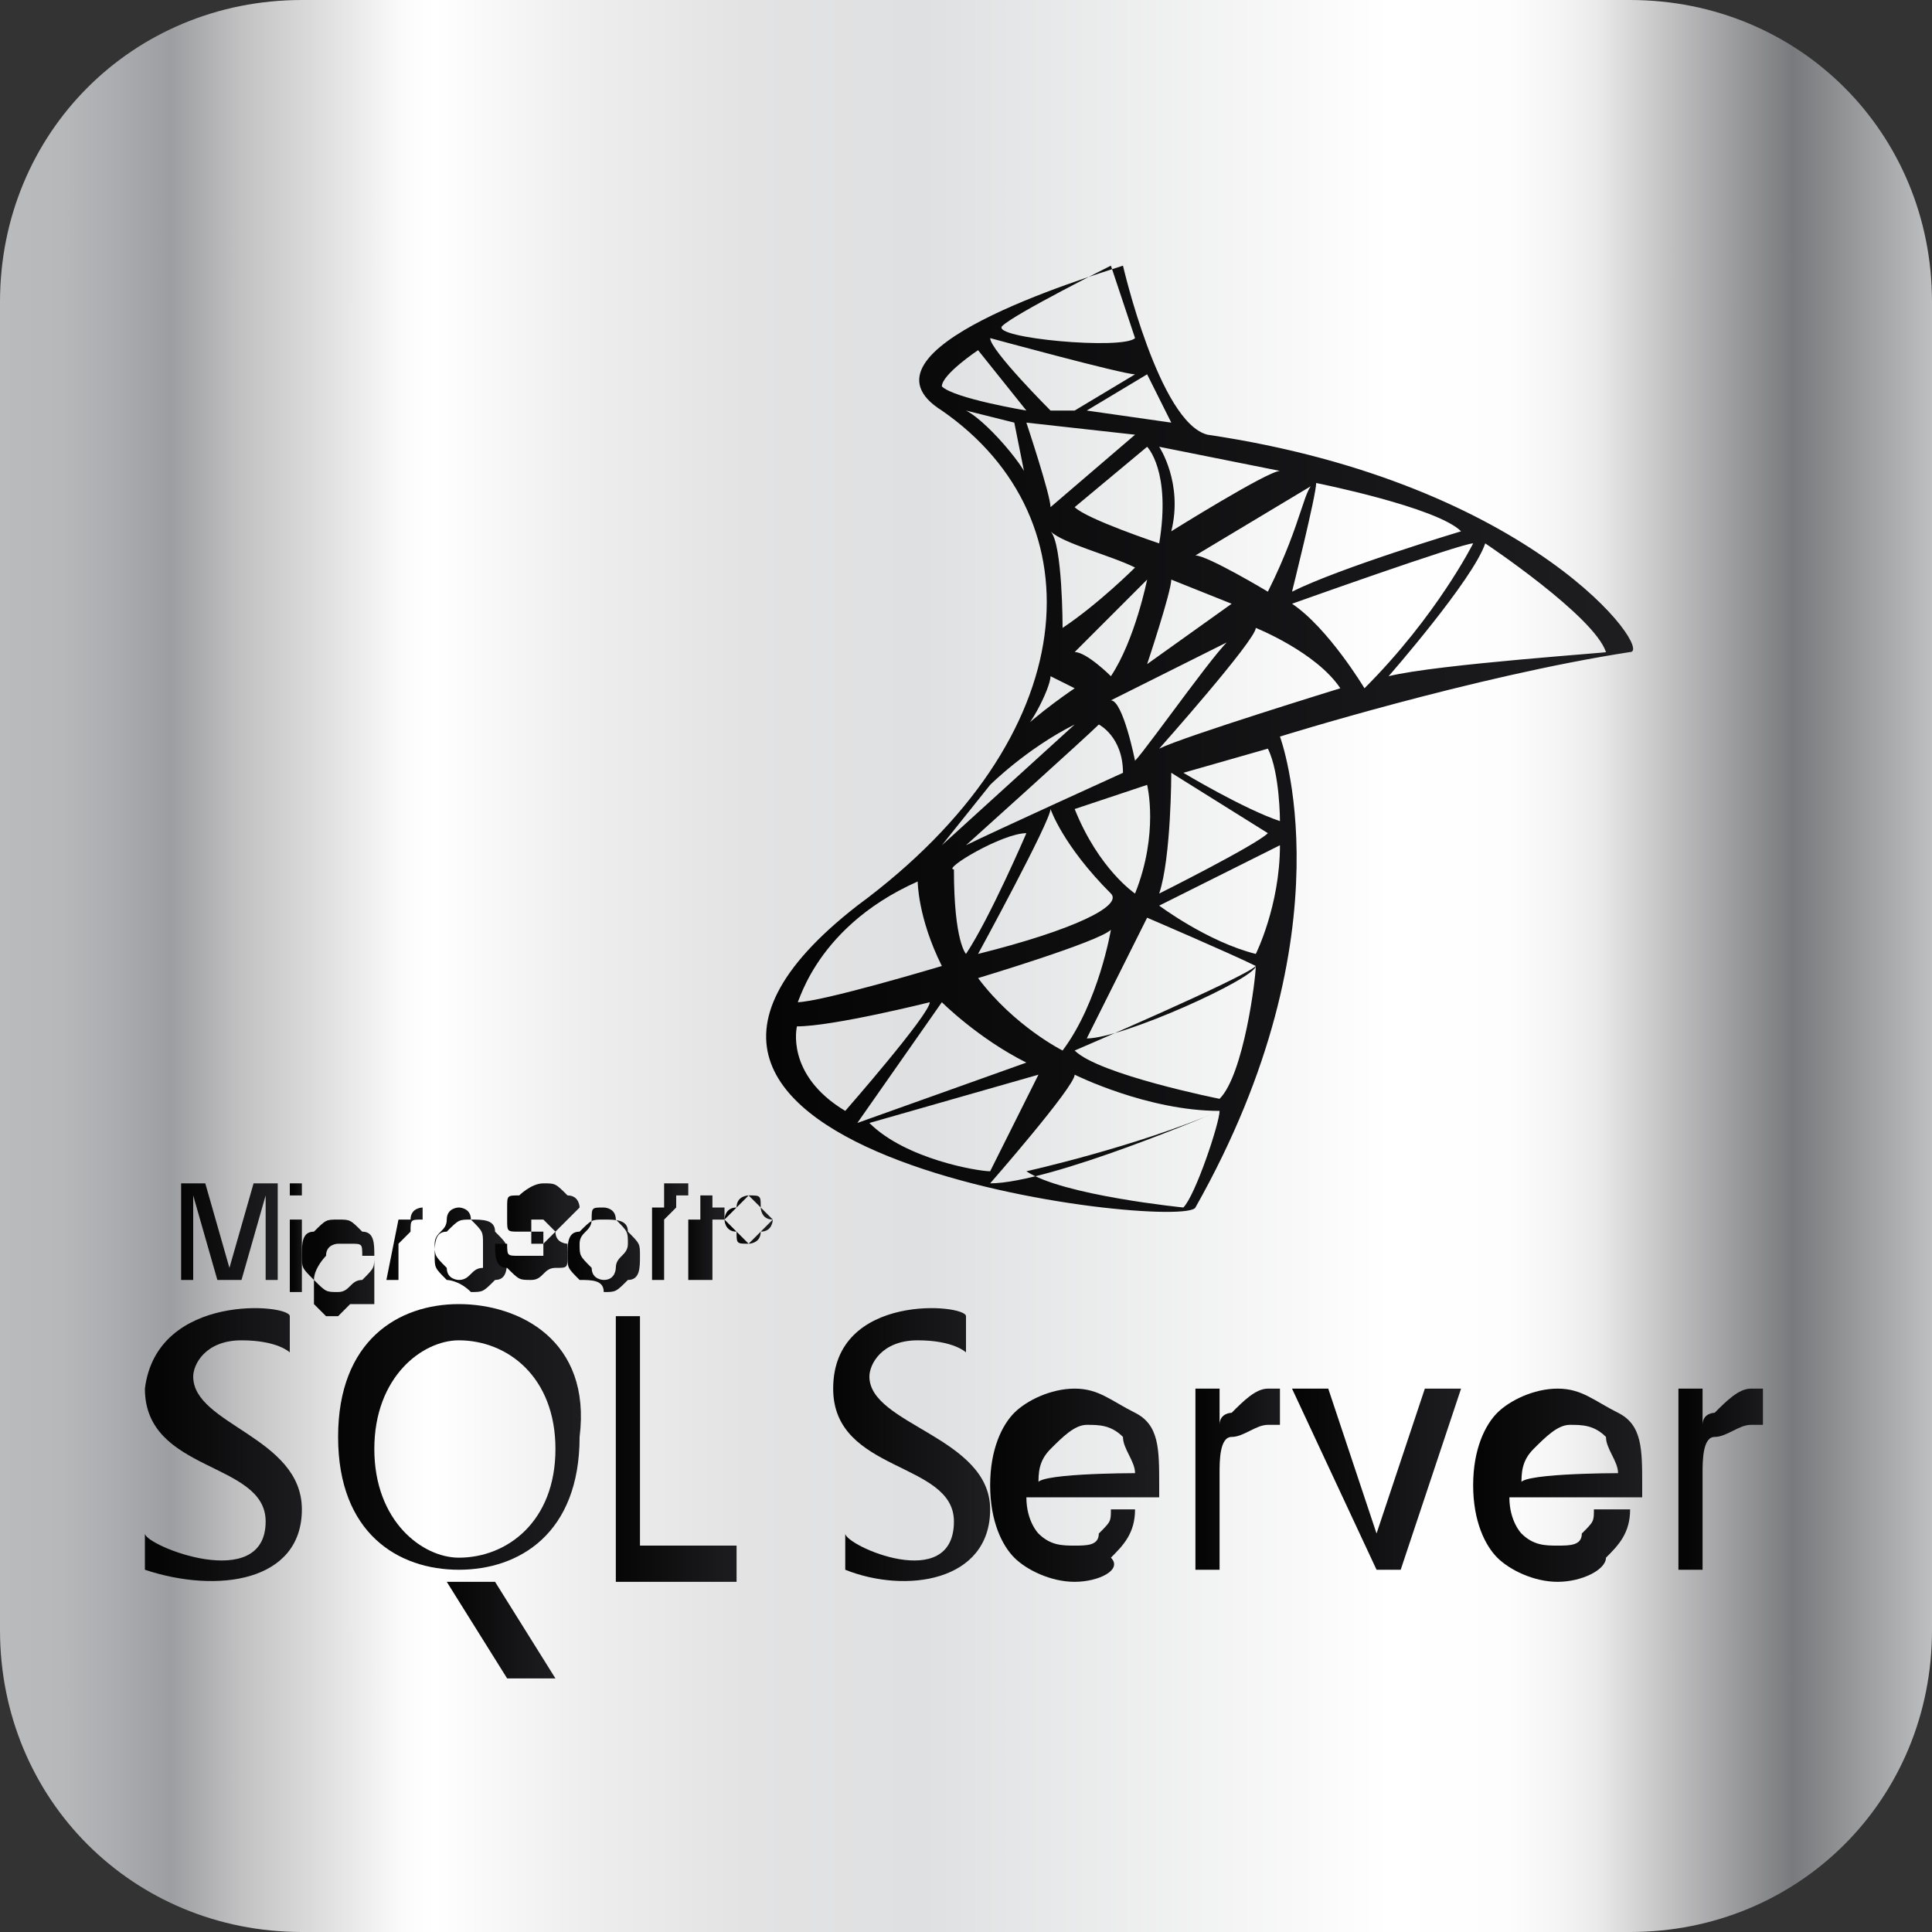<?xml version="1.0" encoding="utf-8"?>
<!-- Generator: Adobe Illustrator 18.1.0, SVG Export Plug-In . SVG Version: 6.00 Build 0)  -->
<svg version="1.1" id="图层_1" xmlns="http://www.w3.org/2000/svg" xmlns:xlink="http://www.w3.org/1999/xlink" x="0px" y="0px"
	 width="16px" height="16px" viewBox="0 0 16 16" style="enable-background:new 0 0 16 16;" xml:space="preserve">
<rect x="0" y="0" width="16" height="16" fill="#333333" stroke="none"/>
<style type="text/css">
	.st0{fill:url(#SVGID_1_);}
	.st1{fill:url(#SVGID_2_);}
	.st2{fill:url(#SVGID_3_);}
	.st3{fill:url(#SVGID_4_);}
	.st4{fill:url(#SVGID_5_);}
	.st5{fill:url(#SVGID_6_);}
	.st6{fill:url(#SVGID_7_);}
	.st7{fill:url(#SVGID_8_);}
	.st8{fill:url(#SVGID_9_);}
	.st9{fill:url(#SVGID_10_);}
	.st10{fill:url(#SVGID_11_);}
	.st11{fill:url(#SVGID_12_);}
	.st12{fill:url(#SVGID_13_);}
	.st13{fill:url(#SVGID_14_);}
	.st14{fill:url(#SVGID_15_);}
	.st15{fill:url(#SVGID_16_);}
	.st16{fill:url(#SVGID_17_);}
	.st17{fill:url(#SVGID_18_);}
	.st18{fill:url(#SVGID_19_);}
	.st19{fill:url(#SVGID_20_);}
	.st20{fill:url(#SVGID_21_);}
	.st21{fill:url(#SVGID_22_);}
</style>
<g>
	
		<linearGradient id="SVGID_1_" gradientUnits="userSpaceOnUse" x1="0" y1="-14" x2="60" y2="-14" gradientTransform="matrix(0.267 0 0 -0.267 0 4.267)">
		<stop  offset="0" style="stop-color:#B9BBBD"/>
		<stop  offset="3.208770e-002" style="stop-color:#B6B8BA"/>
		<stop  offset="5.619587e-002" style="stop-color:#ADAEB1"/>
		<stop  offset="8.827712e-002" style="stop-color:#9D9EA1"/>
		<stop  offset="0.124" style="stop-color:#C1C1C2"/>
		<stop  offset="0.192" style="stop-color:#F0F0F0"/>
		<stop  offset="0.208" style="stop-color:#FBFBFB"/>
		<stop  offset="0.225" style="stop-color:#FFFFFF"/>
		<stop  offset="0.301" style="stop-color:#EEEEEF"/>
		<stop  offset="0.385" style="stop-color:#E3E3E4"/>
		<stop  offset="0.477" style="stop-color:#DFE0E1"/>
		<stop  offset="0.719" style="stop-color:#FFFFFF"/>
		<stop  offset="0.779" style="stop-color:#FDFDFD"/>
		<stop  offset="0.806" style="stop-color:#F6F5F5"/>
		<stop  offset="0.826" style="stop-color:#EBEAEA"/>
		<stop  offset="0.927" style="stop-color:#797A7D"/>
		<stop  offset="1" style="stop-color:#BEC0C1"/>
	</linearGradient>
	<path class="st0" d="M13.5,16h-11C1.1,16,0,14.9,0,13.5v-11C0,1.1,1.1,0,2.5,0h11C14.9,0,16,1.1,16,2.5v11C16,14.9,14.9,16,13.5,16
		z"/>
	<g>
		<g>
			
				<linearGradient id="SVGID_2_" gradientUnits="userSpaceOnUse" x1="23.736" y1="-7.034" x2="50.784" y2="-7.034" gradientTransform="matrix(0.267 0 0 -0.267 0 4.267)">
				<stop  offset="0" style="stop-color:#050505"/>
				<stop  offset="1" style="stop-color:#1E1E21"/>
			</linearGradient>
			<path class="st1" d="M10,3.6C9.6,3.5,9.3,2.2,9.3,2.2C9,2.3,7,2.9,7.8,3.4C9.1,4.3,9,6.1,7.1,7.5c-2.7,2.1,2.7,2.7,2.8,2.5
				c1.3-2.3,0.7-3.9,0.7-3.9s1.6-0.5,2.9-0.7C13.7,5.4,12.7,4,10,3.6L10,3.6L10,3.6z M12.1,4.4c0,0-1,0.3-1.4,0.5
				c0,0,0.2-0.8,0.2-0.9C10.9,4,11.9,4.2,12.1,4.4L12.1,4.4L12.1,4.4z M10.5,4.9c0,0-0.5-0.3-0.6-0.3l1-0.6
				C10.8,4,10.8,4.3,10.5,4.9L10.5,4.9L10.5,4.9z M9.7,6.4l0.8,0.5C10.4,7,9.6,7.4,9.6,7.4C9.7,7.1,9.7,6.4,9.7,6.4L9.7,6.4L9.7,6.4
				z M9.8,6.4l0.7-0.2c0.1,0.2,0.1,0.6,0.1,0.6C10.3,6.7,9.8,6.4,9.8,6.4L9.8,6.4L9.8,6.4z M8.1,7.9c0,0,0.6-1.1,0.6-1.2
				c0,0,0.1,0.3,0.5,0.7C9.3,7.5,8.9,7.7,8.1,7.9L8.1,7.9L8.1,7.9z M9.2,7.7c0,0-0.1,0.6-0.4,1c0,0-0.4-0.2-0.7-0.6
				C8.1,8.1,9.1,7.8,9.2,7.7L9.2,7.7L9.2,7.7z M9.4,4.7c0,0-0.3,0.3-0.6,0.5c0,0,0-0.7-0.1-0.8C8.8,4.5,9.2,4.6,9.4,4.7L9.4,4.7z
				 M8.9,4.2l0.6-0.5c0,0,0.2,0.2,0.1,0.8C9.6,4.5,9,4.3,8.9,4.2L8.9,4.2L8.9,4.2z M9.5,4.8c0,0-0.1,0.5-0.3,0.8
				c0,0-0.2-0.2-0.3-0.2C8.9,5.4,9.4,4.9,9.5,4.8L9.5,4.8L9.5,4.8z M9.1,6c0,0,0.2,0.1,0.2,0.4c0,0-1.1,0.5-1.3,0.6C8,7,9,6.1,9.1,6
				L9.1,6z M8.9,6.7l0.6-0.2c0,0,0.1,0.4-0.1,0.9C9.4,7.4,9.1,7.2,8.9,6.7L8.9,6.7L8.9,6.7z M9.4,6.3c0,0-0.1-0.5-0.2-0.5
				c0,0,0.4-0.2,1-0.5C10.2,5.2,9.5,6.2,9.4,6.3L9.4,6.3z M9.5,5.5c0,0,0.2-0.6,0.2-0.7L10.2,5L9.5,5.5z M10.6,3.9
				c-0.1,0-0.9,0.5-0.9,0.5C9.8,4,9.6,3.7,9.6,3.7L10.6,3.9L10.6,3.9z M9.7,3.5L9,3.4l0.5-0.3L9.7,3.5z M8.3,2.7
				c0.1-0.1,0.9-0.5,0.9-0.5s0.2,0.6,0.2,0.6C9.3,2.9,8.2,2.8,8.3,2.7L8.3,2.7L8.3,2.7z M9.4,3.1L8.9,3.4H8.7c0,0-0.5-0.5-0.5-0.6
				C8.2,2.8,9.3,3.1,9.4,3.1L9.4,3.1L9.4,3.1z M8.1,2.9l0.4,0.5c0,0-0.6-0.1-0.7-0.2C7.8,3.1,8.1,2.9,8.1,2.9L8.1,2.9z M8,3.4
				l0.4,0.1L8.5,4C8.6,4,8.2,3.5,8,3.4L8,3.4L8,3.4z M8.5,3.5l0.9,0.1L8.7,4.2C8.7,4.1,8.5,3.5,8.5,3.5L8.5,3.5L8.5,3.5z M8.7,5.6
				c0,0,0.2,0.1,0.2,0.1c0,0-0.3,0.2-0.5,0.4C8.5,6.1,8.7,5.7,8.7,5.6L8.7,5.6z M8.2,6.5c0,0,0.3-0.3,0.7-0.5L7.8,7L8.2,6.5L8.2,6.5
				z M8.5,6.9c0,0-0.3,0.7-0.5,1c0,0-0.1-0.1-0.1-0.7C7.8,7.2,8.3,6.9,8.5,6.9L8.5,6.9L8.5,6.9z M7.6,7.3c0,0,0,0.3,0.2,0.7
				c0,0-1,0.3-1.2,0.3C6.6,8.4,6.7,7.7,7.6,7.3L7.6,7.3z M6.6,8.5c0.3,0,1.1-0.2,1.1-0.2C7.7,8.4,7,9.2,7,9.2
				C6.5,8.9,6.6,8.5,6.6,8.5L6.6,8.5L6.6,8.5z M7.1,9.3l0.7-1c0,0,0.3,0.3,0.7,0.5L7.1,9.3L7.1,9.3L7.1,9.3z M7.2,9.3l1.4-0.4
				L8.2,9.7C8.1,9.7,7.5,9.6,7.2,9.3L7.2,9.3L7.2,9.3z M8.9,8.9c0,0,0.6,0.3,1.2,0.3c0,0-1.4,0.6-1.9,0.6C8.2,9.8,8.9,9,8.9,8.9
				L8.9,8.9L8.9,8.9z M9.8,10c0,0-1-0.1-1.3-0.3c0,0,0.9-0.2,1.6-0.5C10.1,9.3,9.9,9.9,9.8,10L9.8,10L9.8,10z M10.1,9.1
				c0,0-1-0.2-1.2-0.4c0,0,1.4-0.6,1.5-0.7C10.4,8.1,10.3,8.9,10.1,9.1L10.1,9.1L10.1,9.1z M9,8.6l0.5-1c0,0,0.7,0.3,0.9,0.4
				C10.4,8.1,9.3,8.6,9,8.6L9,8.6L9,8.6z M10.4,7.9C10,7.8,9.6,7.5,9.6,7.5c0.2-0.1,1-0.5,1-0.5C10.6,7.5,10.4,7.9,10.4,7.9
				L10.4,7.9z M9.6,6.2c0,0,0.8-0.9,0.8-1c0,0,0.5,0.2,0.7,0.5C11.1,5.7,9.8,6.1,9.6,6.2L9.6,6.2z M10.7,5c0,0,1.4-0.5,1.5-0.5
				c0,0-0.3,0.6-0.9,1.2C11.3,5.7,11,5.2,10.7,5L10.7,5L10.7,5z M11.5,5.6c0,0,0.7-0.8,0.8-1.1c0,0,0.9,0.6,1,0.9
				C13.4,5.4,11.9,5.5,11.5,5.6L11.5,5.6L11.5,5.6z"/>
		</g>
		<g>
			
				<linearGradient id="SVGID_3_" gradientUnits="userSpaceOnUse" x1="5.65" y1="-22.3" x2="8.534" y2="-22.3" gradientTransform="matrix(0.267 0 0 -0.267 0 4.267)">
				<stop  offset="0" style="stop-color:#050505"/>
				<stop  offset="1" style="stop-color:#1E1E21"/>
			</linearGradient>
			<path class="st2" d="M1.6,10.6L1.6,10.6H1.5V9.8h0.1h0.1l0.2,0.7l0.2-0.7h0.1h0.1v0.8H2.2H2.2V9.9l0,0l-0.2,0.7H1.9H1.8L1.6,9.9
				l0,0V10.6z"/>
			
				<linearGradient id="SVGID_4_" gradientUnits="userSpaceOnUse" x1="9.116" y1="-22.35" x2="9.493" y2="-22.35" gradientTransform="matrix(0.267 0 0 -0.267 0 4.267)">
				<stop  offset="0" style="stop-color:#050505"/>
				<stop  offset="1" style="stop-color:#1E1E21"/>
			</linearGradient>
			<path class="st3" d="M2.4,9.8h0.1v0.1H2.4V9.8z M2.4,10.1L2.4,10.1h0.1v0.6H2.5H2.4V10.1z"/>
			
				<linearGradient id="SVGID_5_" gradientUnits="userSpaceOnUse" x1="9.892" y1="-22.8" x2="11.767" y2="-22.8" gradientTransform="matrix(0.267 0 0 -0.267 0 4.267)">
				<stop  offset="0" style="stop-color:#050505"/>
				<stop  offset="1" style="stop-color:#1E1E21"/>
			</linearGradient>
			<path class="st4" d="M3.1,10.4c0,0.1,0,0.1-0.1,0.2c-0.1,0-0.1,0.1-0.2,0.1c-0.1,0-0.1,0-0.2-0.1c-0.1-0.1-0.1-0.1-0.1-0.2
				c0-0.1,0-0.2,0.1-0.2c0.1-0.1,0.1-0.1,0.2-0.1c0.1,0,0.1,0,0.2,0.1c0.1,0,0.1,0.1,0.1,0.2H3c0-0.1,0-0.1-0.1-0.1c0,0-0.1,0-0.1,0
				s-0.1,0-0.1,0.1c0,0-0.1,0.1-0.1,0.2c0,0.1,0,0.1,0,0.2c0,0,0.1,0.1,0.1,0.1c0,0,0.1,0,0.1,0c0,0,0.1-0.1,0.1-0.1H3.1z"/>
			
				<linearGradient id="SVGID_6_" gradientUnits="userSpaceOnUse" x1="12.187" y1="-22.7" x2="13.256" y2="-22.7" gradientTransform="matrix(0.267 0 0 -0.267 0 4.267)">
				<stop  offset="0" style="stop-color:#050505"/>
				<stop  offset="1" style="stop-color:#1E1E21"/>
			</linearGradient>
			<path class="st5" d="M3.3,10.1L3.3,10.1h0.1v0.1c0,0,0,0,0-0.1C3.4,10,3.5,10,3.5,10h0v0.1h0c-0.1,0-0.1,0-0.1,0.1
				c0,0-0.1,0.1-0.1,0.1v0.3H3.3H3.2L3.3,10.1L3.3,10.1z"/>
			
				<linearGradient id="SVGID_7_" gradientUnits="userSpaceOnUse" x1="13.407" y1="-22.8" x2="15.444" y2="-22.8" gradientTransform="matrix(0.267 0 0 -0.267 0 4.267)">
				<stop  offset="0" style="stop-color:#050505"/>
				<stop  offset="1" style="stop-color:#1E1E21"/>
			</linearGradient>
			<path class="st6" d="M3.7,10.6c-0.1-0.1-0.1-0.1-0.1-0.2s0-0.2,0.1-0.2c0.1-0.1,0.1-0.1,0.2-0.1c0.1,0,0.2,0,0.2,0.1
				c0.1,0.1,0.1,0.1,0.1,0.2s0,0.2-0.1,0.2c-0.1,0.1-0.1,0.1-0.2,0.1C3.8,10.6,3.7,10.6,3.7,10.6z M4,10.5C4,10.5,4,10.4,4,10.3
				c0-0.1,0-0.1-0.1-0.2c0-0.1-0.1-0.1-0.1-0.1s-0.1,0-0.1,0.1c0,0.1-0.1,0.1-0.1,0.2c0,0.1,0,0.1,0.1,0.2c0,0.1,0.1,0.1,0.1,0.1
				C3.9,10.6,3.9,10.5,4,10.5z"/>
			
				<linearGradient id="SVGID_8_" gradientUnits="userSpaceOnUse" x1="15.727" y1="-22.65" x2="17.537" y2="-22.65" gradientTransform="matrix(0.267 0 0 -0.267 0 4.267)">
				<stop  offset="0" style="stop-color:#050505"/>
				<stop  offset="1" style="stop-color:#1E1E21"/>
			</linearGradient>
			<path class="st7" d="M4.6,10.2C4.6,10.2,4.5,10.2,4.6,10.2c-0.1-0.1-0.1-0.1-0.1-0.1c-0.1,0-0.1,0-0.1,0c0,0,0,0,0,0.1
				c0,0,0,0,0,0.1c0,0,0.1,0,0.1,0L4.6,10.2c0,0.1,0.1,0.1,0.1,0.1c0,0,0,0.1,0,0.1c0,0.1,0,0.1-0.1,0.1c-0.1,0-0.1,0.1-0.2,0.1
				c-0.1,0-0.1,0-0.2-0.1c-0.1,0-0.1-0.1-0.1-0.2h0.1c0,0.1,0,0.1,0.1,0.1c0,0,0.1,0,0.1,0c0.1,0,0.1,0,0.1,0c0,0,0-0.1,0-0.1
				c0,0,0,0,0-0.1c0,0-0.1,0-0.1,0l-0.1,0c-0.1,0-0.1,0-0.1-0.1c0,0,0-0.1,0-0.1c0-0.1,0-0.1,0.1-0.1c0,0,0.1-0.1,0.2-0.1
				c0.1,0,0.1,0,0.2,0.1c0.1,0,0.1,0.1,0.1,0.1L4.6,10.2L4.6,10.2z"/>
			
				<linearGradient id="SVGID_9_" gradientUnits="userSpaceOnUse" x1="17.835" y1="-22.8" x2="19.873" y2="-22.8" gradientTransform="matrix(0.267 0 0 -0.267 0 4.267)">
				<stop  offset="0" style="stop-color:#050505"/>
				<stop  offset="1" style="stop-color:#1E1E21"/>
			</linearGradient>
			<path class="st8" d="M4.8,10.6c-0.1-0.1-0.1-0.1-0.1-0.2s0-0.2,0.1-0.2c0.1-0.1,0.1-0.1,0.2-0.1c0.1,0,0.2,0,0.2,0.1
				c0.1,0.1,0.1,0.1,0.1,0.2s0,0.2-0.1,0.2c-0.1,0.1-0.1,0.1-0.2,0.1C5,10.6,4.9,10.6,4.8,10.6z M5.1,10.5c0-0.1,0.1-0.1,0.1-0.2
				c0-0.1,0-0.1-0.1-0.2c0-0.1-0.1-0.1-0.1-0.1c-0.1,0-0.1,0-0.1,0.1c0,0.1-0.1,0.1-0.1,0.2c0,0.1,0,0.1,0.1,0.2
				c0,0.1,0.1,0.1,0.1,0.1C5.1,10.6,5.1,10.5,5.1,10.5z"/>
			
				<linearGradient id="SVGID_10_" gradientUnits="userSpaceOnUse" x1="20.08" y1="-22.35" x2="21.117" y2="-22.35" gradientTransform="matrix(0.267 0 0 -0.267 0 4.267)">
				<stop  offset="0" style="stop-color:#050505"/>
				<stop  offset="1" style="stop-color:#1E1E21"/>
			</linearGradient>
			<path class="st9" d="M5.5,10.1v0.5H5.5H5.4v-0.5H5.4v-0.1h0.1V9.9c0-0.1,0-0.1,0-0.1c0,0,0.1,0,0.1,0h0.1v0.1h0c0,0,0,0-0.1,0
				c0,0,0,0,0,0.1L5.5,10.1L5.5,10.1L5.5,10.1L5.5,10.1z"/>
			
				<linearGradient id="SVGID_11_" gradientUnits="userSpaceOnUse" x1="21.244" y1="-22.4" x2="22.262" y2="-22.4" gradientTransform="matrix(0.267 0 0 -0.267 0 4.267)">
				<stop  offset="0" style="stop-color:#050505"/>
				<stop  offset="1" style="stop-color:#1E1E21"/>
			</linearGradient>
			<path class="st10" d="M5.9,10.6C5.9,10.6,5.9,10.6,5.9,10.6c-0.1,0-0.2,0-0.2,0c0,0,0-0.1,0-0.1v-0.3H5.7v-0.1h0.1V9.9h0.1V10
				h0.1v0.1H5.9v0.4C5.9,10.5,5.9,10.5,5.9,10.6C5.9,10.5,5.9,10.5,5.9,10.6L5.9,10.6L5.9,10.6L5.9,10.6z"/>
		</g>
		<g>
			<g>
				
					<linearGradient id="SVGID_12_" gradientUnits="userSpaceOnUse" x1="22.67" y1="-21.9" x2="23.973" y2="-21.9" gradientTransform="matrix(0.267 0 0 -0.267 0 4.267)">
					<stop  offset="0" style="stop-color:#050505"/>
					<stop  offset="1" style="stop-color:#1E1E21"/>
				</linearGradient>
				<path class="st11" d="M6.3,10c0,0,0.1,0.1,0.1,0.1s0,0.1-0.1,0.1c0,0-0.1,0.1-0.1,0.1c-0.1,0-0.1,0-0.1-0.1c0,0-0.1-0.1-0.1-0.1
					s0-0.1,0.1-0.1c0,0,0.1-0.1,0.1-0.1C6.3,9.9,6.3,9.9,6.3,10z M6.3,10c0,0-0.1-0.1-0.1-0.1c0,0-0.1,0-0.1,0.1
					c0,0-0.1,0.1-0.1,0.1c0,0,0,0.1,0.1,0.1c0,0,0.1,0.1,0.1,0.1c0,0,0.1,0,0.1-0.1c0,0,0.1-0.1,0.1-0.1C6.3,10.1,6.3,10,6.3,10z
					 M6.1,10L6.1,10L6.1,10c0.1,0,0.1,0,0.1,0l0,0c0,0,0,0,0,0.1c0,0,0,0,0,0l0.1,0.1h0h0l-0.1-0.1h0v0.1h0h0V10z M6.2,10.1
					L6.2,10.1C6.3,10.1,6.3,10.1,6.2,10.1L6.2,10.1L6.2,10.1L6.2,10.1L6.2,10.1L6.2,10.1z"/>
			</g>
		</g>
		<g>
			
				<linearGradient id="SVGID_13_" gradientUnits="userSpaceOnUse" x1="30.907" y1="-30.1" x2="36.05" y2="-30.1" gradientTransform="matrix(0.267 0 0 -0.267 0 4.267)">
				<stop  offset="0" style="stop-color:#050505"/>
				<stop  offset="1" style="stop-color:#1E1E21"/>
			</linearGradient>
			<path class="st12" d="M8.9,13.1c-0.2,0-0.4-0.1-0.5-0.2c-0.1-0.1-0.2-0.3-0.2-0.6s0.1-0.5,0.2-0.6s0.3-0.2,0.5-0.2
				c0.2,0,0.3,0.1,0.5,0.2s0.2,0.3,0.2,0.6v0.1H8.5c0,0.2,0.1,0.3,0.1,0.3c0.1,0.1,0.2,0.1,0.3,0.1c0.1,0,0.2,0,0.2-0.1
				c0.1-0.1,0.1-0.1,0.1-0.2h0.2c0,0.2-0.1,0.3-0.2,0.4C9.3,13,9.1,13.1,8.9,13.1z M9.4,12.2c0-0.1-0.1-0.2-0.1-0.3
				c-0.1-0.1-0.2-0.1-0.3-0.1s-0.2,0.1-0.3,0.2c-0.1,0.1-0.1,0.2-0.1,0.3C8.5,12.2,9.4,12.2,9.4,12.2z"/>
			
				<linearGradient id="SVGID_14_" gradientUnits="userSpaceOnUse" x1="37.315" y1="-30.1" x2="40.069" y2="-30.1" gradientTransform="matrix(0.267 0 0 -0.267 0 4.267)">
				<stop  offset="0" style="stop-color:#050505"/>
				<stop  offset="1" style="stop-color:#1E1E21"/>
			</linearGradient>
			<path class="st13" d="M9.9,11.5h0.1h0.1v0.3c0-0.1,0.1-0.1,0.1-0.1c0.1-0.1,0.2-0.2,0.3-0.2c0,0,0.1,0,0.1,0v0.3h-0.1
				c-0.1,0-0.2,0.1-0.3,0.1s-0.1,0.2-0.1,0.3v0.8h-0.1H9.9C9.9,13.1,9.9,11.5,9.9,11.5z"/>
			
				<linearGradient id="SVGID_15_" gradientUnits="userSpaceOnUse" x1="40.164" y1="-30.1" x2="45.396" y2="-30.1" gradientTransform="matrix(0.267 0 0 -0.267 0 4.267)">
				<stop  offset="0" style="stop-color:#050505"/>
				<stop  offset="1" style="stop-color:#1E1E21"/>
			</linearGradient>
			<path class="st14" d="M10.7,11.5h0.2H11l0.4,1.2l0,0l0.4-1.2H12h0.1L11.6,13h-0.1h-0.1L10.7,11.5z"/>
			
				<linearGradient id="SVGID_16_" gradientUnits="userSpaceOnUse" x1="45.913" y1="-30.1" x2="51.055" y2="-30.1" gradientTransform="matrix(0.267 0 0 -0.267 0 4.267)">
				<stop  offset="0" style="stop-color:#050505"/>
				<stop  offset="1" style="stop-color:#1E1E21"/>
			</linearGradient>
			<path class="st15" d="M12.9,13.1c-0.2,0-0.4-0.1-0.5-0.2c-0.1-0.1-0.2-0.3-0.2-0.6s0.1-0.5,0.2-0.6s0.3-0.2,0.5-0.2
				c0.2,0,0.3,0.1,0.5,0.2s0.2,0.3,0.2,0.6v0.1h-1.1c0,0.2,0.1,0.3,0.1,0.3c0.1,0.1,0.2,0.1,0.3,0.1c0.1,0,0.2,0,0.2-0.1
				c0.1-0.1,0.1-0.1,0.1-0.2h0.3c0,0.2-0.1,0.3-0.2,0.4C13.3,13,13.1,13.1,12.9,13.1z M13.4,12.2c0-0.1-0.1-0.2-0.1-0.3
				c-0.1-0.1-0.2-0.1-0.3-0.1s-0.2,0.1-0.3,0.2c-0.1,0.1-0.1,0.2-0.1,0.3C12.5,12.2,13.4,12.2,13.4,12.2z"/>
			
				<linearGradient id="SVGID_17_" gradientUnits="userSpaceOnUse" x1="52.322" y1="-30.1" x2="55.074" y2="-30.1" gradientTransform="matrix(0.267 0 0 -0.267 0 4.267)">
				<stop  offset="0" style="stop-color:#050505"/>
				<stop  offset="1" style="stop-color:#1E1E21"/>
			</linearGradient>
			<path class="st16" d="M13.9,11.5h0.1h0.1v0.3c0-0.1,0.1-0.1,0.1-0.1c0.1-0.1,0.2-0.2,0.3-0.2c0,0,0.1,0,0.1,0v0.3h-0.1
				c-0.1,0-0.2,0.1-0.3,0.1s-0.1,0.2-0.1,0.3v0.8h-0.1h-0.1C13.9,13.1,13.9,11.5,13.9,11.5z"/>
		</g>
		<g>
			
				<linearGradient id="SVGID_18_" gradientUnits="userSpaceOnUse" x1="25.886" y1="-28.867" x2="30.534" y2="-28.867" gradientTransform="matrix(0.267 0 0 -0.267 0 4.267)">
				<stop  offset="0" style="stop-color:#050505"/>
				<stop  offset="1" style="stop-color:#1E1E21"/>
			</linearGradient>
			<path class="st17" d="M8,10.9v0.3c0,0-0.1-0.1-0.4-0.1s-0.4,0.2-0.4,0.3c0,0.4,1,0.5,1,1.1c0,0.6-0.7,0.7-1.2,0.5v-0.3
				c0,0.1,0.9,0.5,0.9-0.1c0-0.5-1-0.4-1-1.1C6.9,10.7,8,10.8,8,10.9z"/>
		</g>
		<g>
			
				<linearGradient id="SVGID_19_" gradientUnits="userSpaceOnUse" x1="4.98" y1="-28.865" x2="9.68" y2="-28.865" gradientTransform="matrix(0.267 0 0 -0.267 0 4.267)">
				<stop  offset="0" style="stop-color:#050505"/>
				<stop  offset="1" style="stop-color:#1E1E21"/>
			</linearGradient>
			<path class="st18" d="M2.4,10.9v0.3c0,0-0.1-0.1-0.4-0.1c-0.3,0-0.4,0.2-0.4,0.3c0,0.4,0.9,0.5,0.9,1.1c0,0.6-0.7,0.7-1.3,0.5
				v-0.3c0,0.1,1,0.5,1-0.1c0-0.5-1-0.4-1-1.1C1.3,10.7,2.4,10.8,2.4,10.9z"/>
		</g>
		<g>
			
				<linearGradient id="SVGID_20_" gradientUnits="userSpaceOnUse" x1="10.481" y1="-28.8" x2="18.259" y2="-28.8" gradientTransform="matrix(0.267 0 0 -0.267 0 4.267)">
				<stop  offset="0" style="stop-color:#050505"/>
				<stop  offset="1" style="stop-color:#1E1E21"/>
			</linearGradient>
			<path class="st19" d="M3.8,10.8c-0.5,0-1,0.3-1,1.1c0,0.8,0.5,1.1,1,1.1s1-0.3,1-1.1C4.9,11.1,4.3,10.8,3.8,10.8z M3.8,12.9
				c-0.3,0-0.7-0.3-0.7-0.9c0-0.6,0.4-0.9,0.7-0.9c0.4,0,0.8,0.3,0.8,0.9C4.6,12.6,4.2,12.9,3.8,12.9z"/>
		</g>
		<g>
			
				<linearGradient id="SVGID_21_" gradientUnits="userSpaceOnUse" x1="13.908" y1="-34.5" x2="17.216" y2="-34.5" gradientTransform="matrix(0.267 0 0 -0.267 0 4.267)">
				<stop  offset="0" style="stop-color:#050505"/>
				<stop  offset="1" style="stop-color:#1E1E21"/>
			</linearGradient>
			<polygon class="st20" points="4.1,13.1 4.6,13.9 4.2,13.9 3.7,13.1 			"/>
		</g>
		<g>
			
				<linearGradient id="SVGID_22_" gradientUnits="userSpaceOnUse" x1="19" y1="-29" x2="23" y2="-29" gradientTransform="matrix(0.267 0 0 -0.267 0 4.267)">
				<stop  offset="0" style="stop-color:#050505"/>
				<stop  offset="1" style="stop-color:#1E1E21"/>
			</linearGradient>
			<polygon class="st21" points="5.1,10.9 5.3,10.9 5.3,12.8 6.1,12.8 6.1,13.1 5.1,13.1 			"/>
		</g>
	</g>
</g>
</svg>
